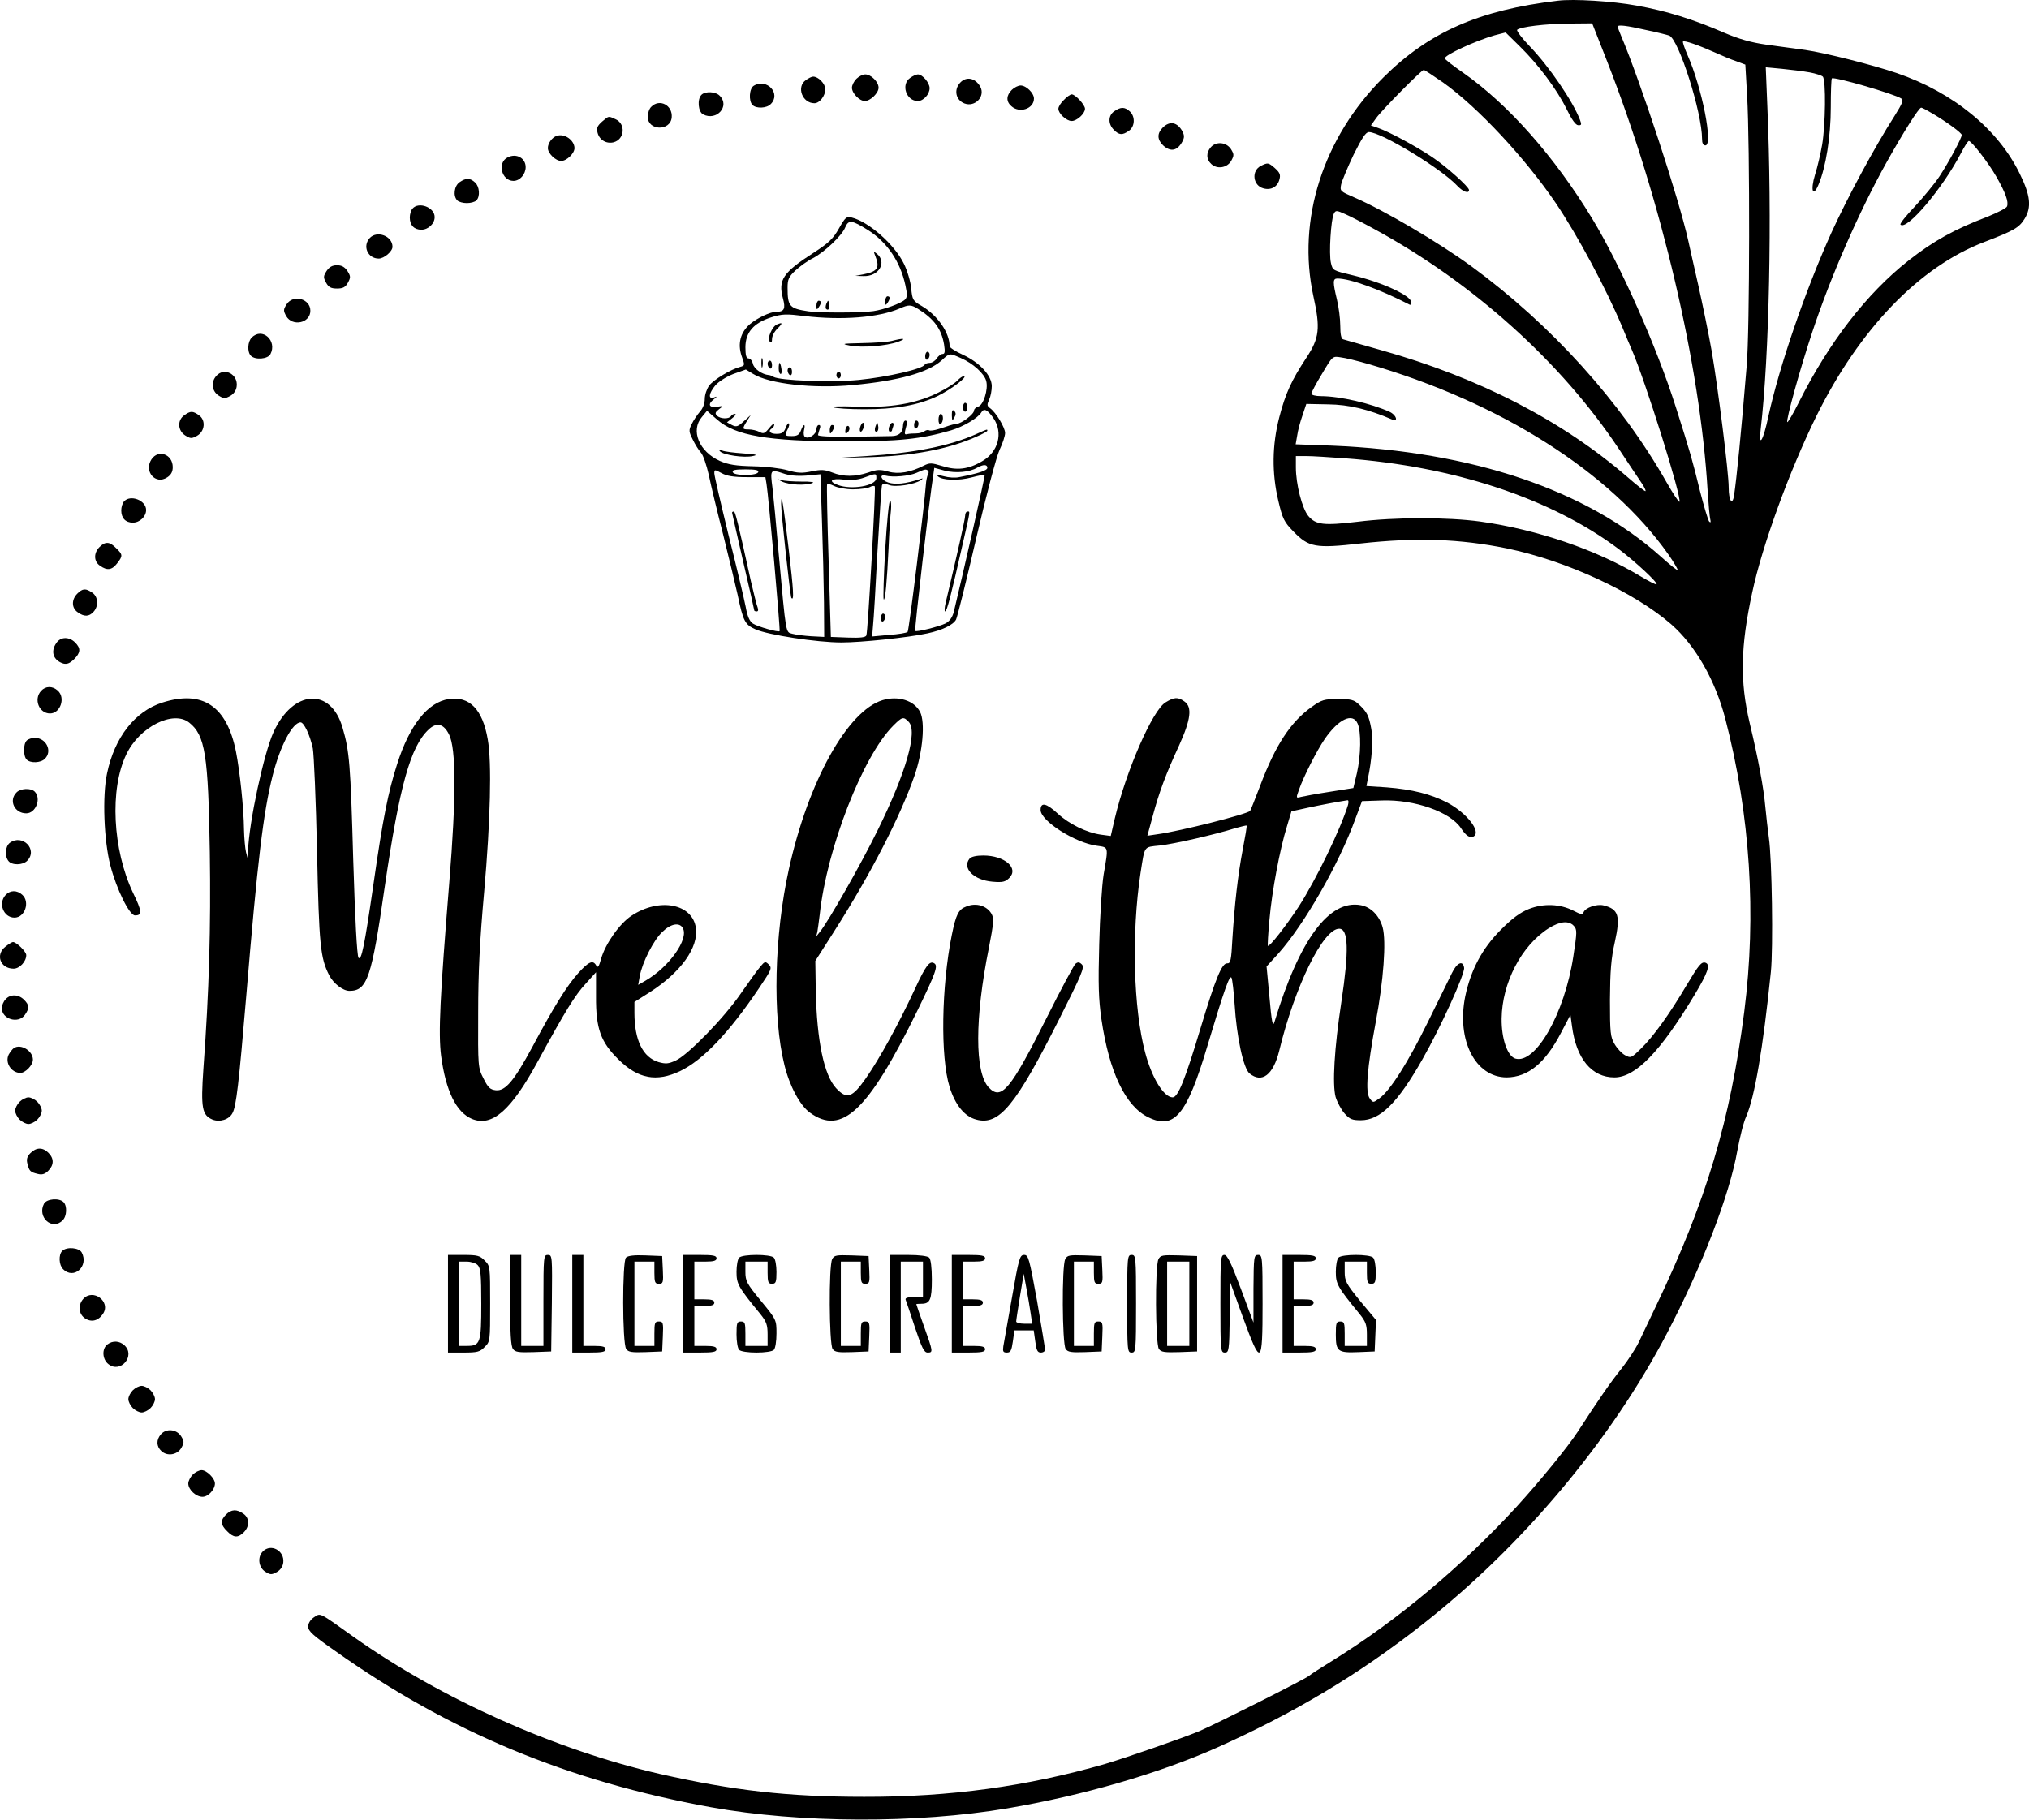 <?xml version="1.0" standalone="no"?>
<!DOCTYPE svg PUBLIC "-//W3C//DTD SVG 20010904//EN"
 "http://www.w3.org/TR/2001/REC-SVG-20010904/DTD/svg10.dtd">
<svg version="1.0" xmlns="http://www.w3.org/2000/svg"
 width="914.133pt" height="819.991pt" viewBox="0 0 914.133 819.991"
 preserveAspectRatio="xMidYMid meet">
<g transform="translate(-106.17,957.518) scale(0.1,-0.1)"
fill="#000000" stroke="none">
<path d="M8080 9572 c-354 -42 -580 -141 -786 -346 -272 -271 -390 -641 -315
-986 32 -144 27 -188 -31 -276 -68 -103 -95 -162 -123 -270 -32 -124 -34 -250
-4 -376 19 -81 26 -95 68 -138 69 -71 98 -77 301 -54 255 28 448 21 660 -22
270 -56 576 -198 742 -343 109 -96 198 -252 243 -426 112 -431 141 -882 85
-1320 -63 -490 -171 -851 -395 -1320 -31 -66 -68 -142 -81 -170 -13 -27 -48
-81 -79 -120 -49 -61 -100 -135 -194 -280 -44 -68 -171 -224 -277 -340 -245
-267 -537 -512 -824 -690 -52 -32 -102 -64 -111 -72 -18 -15 -421 -218 -494
-249 -77 -32 -330 -120 -425 -148 -351 -101 -698 -149 -1085 -148 -344 0 -589
28 -920 103 -473 109 -985 338 -1379 617 -161 115 -149 109 -180 89 -16 -11
-26 -27 -26 -42 0 -20 22 -40 118 -107 518 -368 1054 -590 1697 -707 401 -72
926 -74 1335 -5 341 58 682 157 945 274 347 155 641 331 928 557 447 351 847
828 1098 1308 159 303 283 626 318 825 11 59 28 129 40 154 38 88 75 301 111
651 11 106 5 512 -9 605 -5 36 -12 99 -16 140 -7 81 -32 217 -70 375 -45 189
-42 346 11 590 45 212 168 549 289 795 194 392 463 672 755 784 136 52 158 65
183 105 32 52 27 105 -22 204 -97 200 -300 366 -554 453 -109 37 -322 91 -412
104 -44 6 -123 17 -176 24 -69 10 -122 25 -190 54 -138 60 -259 98 -394 122
-107 20 -285 31 -355 22z m223 -275 c244 -624 419 -1371 452 -1932 4 -60 9
-119 12 -130 3 -13 2 -17 -5 -10 -5 6 -24 69 -42 140 -33 134 -41 165 -108
375 -87 274 -248 637 -377 850 -170 280 -378 515 -582 658 -45 31 -82 60 -82
64 -2 15 140 80 224 104 l50 13 63 -62 c85 -83 169 -196 212 -284 23 -47 41
-72 52 -72 15 -1 16 3 8 24 -32 84 -138 239 -224 329 -37 38 -63 73 -59 77 14
13 125 27 233 28 l105 1 68 -173z m175 143 c49 -10 95 -22 104 -25 43 -17 148
-347 148 -466 0 -19 5 -29 15 -29 36 0 -15 259 -80 406 -14 32 -23 59 -21 62
6 6 69 -16 141 -48 33 -15 78 -34 100 -41 l40 -15 8 -139 c13 -225 12 -1063
-2 -1220 -25 -303 -45 -504 -57 -584 -8 -47 -24 -21 -24 38 0 68 -48 447 -76
611 -14 80 -42 215 -61 300 -19 85 -40 175 -45 200 -41 186 -216 719 -302 922
-9 21 -16 40 -16 43 0 10 40 5 128 -15z m737 -191 c27 -5 54 -14 59 -19 15
-15 12 -220 -3 -307 -7 -40 -21 -101 -32 -135 -22 -72 -9 -105 16 -44 33 78
55 217 55 347 0 69 2 128 5 131 9 9 282 -70 313 -91 11 -6 4 -23 -30 -77 -91
-142 -213 -369 -285 -527 -118 -261 -235 -603 -284 -827 -23 -110 -45 -147
-35 -60 39 332 52 957 30 1459 l-7 173 74 -7 c41 -4 96 -11 124 -16z m-1651
-46 c157 -112 369 -340 507 -543 98 -145 227 -386 298 -555 18 -44 37 -89 42
-100 61 -138 230 -677 217 -691 -3 -2 -29 37 -58 88 -206 363 -520 710 -879
973 -148 108 -394 253 -529 311 -62 27 -64 28 -58 58 4 17 29 77 56 134 38 76
55 102 69 102 56 0 330 -167 400 -244 24 -25 51 -35 51 -17 0 14 -101 105
-167 149 -70 47 -192 113 -241 130 l-34 12 23 32 c24 35 205 218 215 218 4 0
43 -26 88 -57z m2207 -141 c65 -39 129 -86 129 -95 0 -14 -58 -122 -100 -186
-23 -35 -74 -96 -112 -137 -39 -41 -68 -77 -64 -81 28 -28 189 162 272 321 16
31 32 56 36 56 12 0 88 -98 124 -161 41 -72 56 -113 48 -134 -3 -8 -43 -28
-87 -46 -150 -57 -245 -110 -357 -198 -188 -148 -359 -369 -495 -641 -25 -50
-49 -90 -51 -87 -7 7 58 242 113 407 83 250 209 539 335 765 75 134 145 245
155 245 5 0 29 -13 54 -28z m-2516 -520 c443 -241 841 -599 1101 -991 42 -64
88 -132 100 -150 13 -19 22 -37 19 -39 -2 -2 -37 25 -77 60 -296 257 -672 451
-1113 575 -88 25 -166 47 -172 49 -9 2 -13 24 -13 61 0 32 -7 85 -15 118 -19
79 -19 95 2 95 57 0 188 -47 326 -118 4 -2 7 3 7 11 0 30 -134 91 -265 122
-88 21 -89 21 -97 55 -10 41 0 197 13 222 8 16 12 16 52 -2 23 -10 83 -41 132
-68z m-29 -607 c594 -172 1091 -487 1352 -858 23 -33 42 -65 42 -70 0 -5 -35
23 -77 61 -335 300 -850 473 -1481 499 l-163 6 7 40 c3 22 14 63 24 91 l17 51
99 -2 c93 -1 183 -23 287 -68 30 -13 20 20 -10 34 -83 38 -225 71 -310 71 -24
0 -43 5 -43 11 0 6 21 46 48 90 47 79 47 80 83 74 20 -2 76 -16 125 -30z
m-106 -425 c493 -36 930 -181 1233 -408 78 -59 179 -153 172 -160 -2 -3 -35
14 -72 36 -199 120 -466 211 -723 247 -147 20 -384 20 -552 -1 -153 -18 -188
-14 -222 26 -28 34 -56 143 -56 219 l0 51 48 0 c26 0 103 -5 172 -10z"/>
<path d="M4920 9220 c-11 -11 -20 -29 -20 -40 0 -25 34 -60 58 -60 25 0 62 36
62 60 0 26 -34 60 -60 60 -11 0 -29 -9 -40 -20z"/>
<path d="M5162 9224 c-42 -29 -18 -104 35 -104 25 0 53 30 53 58 0 24 -32 62
-53 62 -7 0 -23 -7 -35 -16z"/>
<path d="M4692 9214 c-43 -30 -16 -104 39 -104 23 0 49 33 49 63 0 25 -31 57
-55 57 -6 0 -21 -7 -33 -16z"/>
<path d="M5387 9202 c-29 -32 -19 -78 20 -93 47 -18 94 31 72 74 -22 41 -64
50 -92 19z"/>
<path d="M4458 9189 c-21 -12 -24 -69 -6 -87 17 -17 64 -15 82 4 48 47 -17
118 -76 83z"/>
<path d="M5620 9170 c-25 -25 -26 -52 -2 -73 37 -34 102 -12 102 34 0 25 -35
59 -60 59 -11 0 -29 -9 -40 -20z"/>
<path d="M4222 9148 c-20 -20 -15 -76 7 -88 61 -32 123 37 75 84 -18 19 -65
21 -82 4z"/>
<path d="M5855 9125 c-14 -13 -25 -31 -25 -40 0 -21 36 -55 60 -55 24 0 60 34
60 55 0 18 -44 65 -60 65 -6 0 -22 -11 -35 -25z"/>
<path d="M3996 9094 c-9 -8 -16 -29 -16 -45 0 -63 102 -66 108 -3 5 55 -55 86
-92 48z"/>
<path d="M6082 9074 c-28 -19 -29 -57 -2 -84 24 -24 38 -25 68 -4 27 19 29 64
4 87 -23 21 -41 21 -70 1z"/>
<path d="M3774 9027 c-21 -19 -26 -29 -20 -50 8 -32 39 -51 72 -43 50 13 56
83 9 104 -33 15 -29 16 -61 -11z"/>
<path d="M6300 9000 c-26 -26 -25 -54 2 -80 34 -31 64 -25 87 18 9 17 9 27 0
45 -23 42 -57 49 -89 17z"/>
<path d="M3570 8963 c-21 -7 -40 -33 -40 -55 0 -24 35 -58 60 -58 25 0 60 34
60 58 -1 36 -45 67 -80 55z"/>
<path d="M6517 8912 c-22 -25 -21 -55 2 -76 27 -25 72 -17 90 15 13 24 13 29
-2 53 -21 31 -66 35 -90 8z"/>
<path d="M3349 8866 c-48 -23 -28 -106 26 -106 29 0 55 30 55 62 0 41 -42 64
-81 44z"/>
<path d="M6743 8828 c-45 -22 -37 -90 12 -102 34 -9 63 8 71 41 6 21 1 31 -20
50 -30 26 -32 26 -63 11z"/>
<path d="M3132 8754 c-24 -17 -30 -62 -10 -82 7 -7 26 -12 43 -12 17 0 36 5
43 12 18 18 14 63 -6 81 -23 21 -41 21 -70 1z"/>
<path d="M2920 8635 c-7 -8 -12 -26 -12 -40 0 -34 19 -55 52 -55 31 0 60 27
60 57 0 44 -72 71 -100 38z"/>
<path d="M4841 8545 c-26 -46 -46 -65 -114 -109 -138 -89 -160 -122 -138 -205
13 -47 6 -61 -30 -61 -27 0 -84 -27 -118 -55 -43 -37 -57 -88 -38 -144 15 -42
15 -43 -6 -49 -43 -11 -120 -58 -140 -84 -11 -15 -20 -42 -20 -60 0 -20 -8
-43 -22 -58 -12 -14 -29 -39 -37 -56 -14 -28 -13 -34 5 -70 10 -21 27 -48 37
-59 10 -11 25 -56 35 -100 9 -44 38 -165 65 -270 26 -104 55 -226 65 -270 25
-120 33 -135 81 -156 56 -25 277 -59 387 -59 88 0 301 22 387 41 66 14 116 38
129 62 6 12 47 177 91 367 45 194 91 368 105 398 14 29 25 63 25 76 0 24 -41
93 -68 112 -14 10 -14 16 -4 38 7 15 12 42 12 61 0 48 -55 107 -131 142 -33
15 -59 32 -59 38 0 61 -54 139 -125 181 -40 23 -43 27 -48 80 -3 31 -18 81
-33 111 -42 86 -158 189 -235 208 -24 6 -29 1 -58 -50z m132 -7 c86 -55 145
-142 168 -249 9 -41 8 -54 -2 -64 -20 -18 -95 -45 -143 -52 -55 -8 -241 -8
-291 -1 -87 13 -95 22 -95 107 0 37 5 49 36 78 20 18 54 43 77 54 52 27 132
102 147 140 15 35 29 33 103 -13z m225 -355 c72 -45 105 -90 117 -160 5 -33 4
-43 -7 -43 -7 0 -19 -9 -26 -20 -7 -11 -21 -20 -31 -20 -11 0 -21 -4 -23 -8
-8 -19 -167 -56 -298 -69 -125 -12 -355 -3 -384 14 -6 4 -15 8 -21 8 -30 3
-65 27 -71 50 -3 14 -12 25 -20 25 -10 0 -14 14 -14 50 0 67 37 110 116 135
50 16 68 16 150 6 169 -20 334 -7 429 34 41 18 51 18 83 -2z m194 -222 c53
-23 105 -70 113 -103 10 -38 -13 -109 -36 -115 -10 -3 -19 -11 -19 -18 0 -16
-55 -58 -79 -60 -9 -1 -23 -4 -31 -7 -8 -3 -30 -10 -49 -16 -19 -6 -38 -9 -43
-6 -5 3 -14 1 -21 -4 -7 -5 -23 -10 -37 -10 -14 0 -32 -1 -40 -3 -15 -4 -15 0
-3 44 3 9 0 17 -6 17 -6 0 -11 -11 -11 -24 0 -29 -19 -46 -51 -46 -13 0 -94
-2 -179 -3 -99 -1 -154 2 -153 8 1 6 5 18 8 28 4 10 3 17 -4 17 -6 0 -11 -9
-11 -20 0 -21 -34 -45 -51 -34 -6 3 -8 17 -5 30 8 32 -2 31 -14 -1 -7 -19 -17
-25 -40 -25 -33 0 -35 2 -19 32 6 11 8 22 5 25 -3 3 -10 -6 -15 -21 -8 -20
-17 -26 -41 -26 -29 0 -40 13 -20 25 6 3 10 12 10 18 0 7 -10 -1 -23 -17 -20
-25 -26 -27 -44 -17 -12 6 -33 11 -47 11 -31 0 -31 2 -9 38 l17 27 -31 -28
c-27 -25 -34 -27 -54 -17 l-22 12 24 19 c13 10 19 19 12 19 -6 0 -15 -4 -18
-10 -9 -14 -48 -13 -63 2 -10 10 -8 16 9 29 21 16 21 16 -10 11 -35 -5 -42 12
-13 34 16 13 16 14 0 8 -27 -9 -23 19 7 55 15 17 50 39 81 51 l56 20 33 -20
c73 -45 272 -67 450 -50 204 19 338 56 399 111 37 34 34 34 88 10z m146 -271
c44 -65 22 -151 -51 -193 -62 -37 -114 -43 -180 -22 -49 15 -57 15 -83 2 -59
-30 -114 -40 -160 -27 -36 10 -51 10 -90 -4 -60 -20 -113 -20 -163 0 -33 13
-49 14 -93 5 -43 -9 -63 -8 -108 5 -32 9 -97 17 -155 18 -79 2 -111 7 -150 24
-94 42 -133 138 -81 198 l23 28 46 -40 c82 -72 226 -97 572 -98 245 0 345 10
482 50 54 16 122 56 136 81 12 20 28 12 55 -27z m-28 -223 c0 -12 -39 -25
-127 -42 -17 -4 -48 -2 -69 4 -27 7 -34 7 -27 0 19 -19 95 -21 153 -5 30 8 57
13 58 11 3 -3 -100 -456 -139 -617 -7 -26 -19 -42 -37 -52 -31 -15 -131 -40
-137 -34 -4 4 65 601 81 699 l5 36 48 -13 c49 -12 111 -7 146 14 27 15 45 15
45 -1z m-1083 -42 l83 0 5 -30 c9 -51 63 -660 59 -664 -6 -6 -98 20 -120 34
-15 10 -25 32 -33 77 -7 35 -41 180 -77 322 -35 143 -64 268 -64 278 0 18 1
18 33 1 23 -13 54 -18 114 -18z m51 23 c-3 -8 -24 -13 -58 -13 -34 0 -55 5
-57 13 -4 9 12 12 57 12 45 0 61 -3 58 -12z m217 -16 l63 6 7 -212 c4 -116 8
-281 9 -366 l1 -155 -58 3 c-32 2 -70 7 -85 11 -31 9 -28 -13 -62 361 -11 129
-24 262 -28 296 -11 83 -9 85 45 67 30 -11 65 -14 108 -11z m548 22 c4 -4 3
-12 -1 -18 -3 -6 -8 -27 -9 -46 -6 -87 -76 -656 -82 -662 -4 -5 -41 -11 -84
-14 l-76 -7 4 49 c3 27 12 177 20 334 9 157 18 291 20 297 3 10 11 10 31 3 29
-12 116 2 144 21 12 9 11 10 -4 5 -64 -21 -111 -26 -143 -15 -32 10 -42 38
-12 31 33 -9 107 -2 139 12 40 18 44 18 53 10z m-233 -33 c0 -35 -112 -55
-174 -31 -45 17 -30 31 27 24 34 -4 65 -1 92 9 54 20 55 20 55 -2z m-105 -51
c31 0 65 5 75 10 10 6 21 7 23 3 5 -10 -31 -653 -38 -671 -3 -9 -26 -12 -82
-10 l-78 3 -10 340 c-6 187 -9 343 -7 347 2 5 16 1 32 -7 16 -8 54 -15 85 -15z"/>
<path d="M5004 8425 c23 -56 13 -73 -52 -86 l-37 -7 38 -1 c69 -2 106 63 59
101 -14 11 -15 10 -8 -7z"/>
<path d="M5050 8218 c0 -19 2 -20 10 -8 13 19 13 30 0 30 -5 0 -10 -10 -10
-22z"/>
<path d="M4740 8198 c0 -19 2 -20 10 -8 13 19 13 30 0 30 -5 0 -10 -10 -10
-22z"/>
<path d="M4785 8207 c-4 -10 -5 -21 -1 -24 10 -10 18 4 13 24 -4 17 -4 17 -12
0z"/>
<path d="M4562 8113 c-21 -8 -45 -64 -33 -76 8 -8 11 -5 11 11 0 13 11 34 25
47 24 24 23 29 -3 18z"/>
<path d="M5080 8039 c-19 -5 -80 -9 -135 -10 -88 -2 -95 -3 -55 -11 54 -11
166 -2 218 17 41 15 25 18 -28 4z"/>
<path d="M5230 7969 c0 -11 5 -17 10 -14 6 3 10 13 10 21 0 8 -4 14 -10 14 -5
0 -10 -9 -10 -21z"/>
<path d="M4492 7940 c0 -19 2 -27 5 -17 2 9 2 25 0 35 -3 9 -5 1 -5 -18z"/>
<path d="M4520 7936 c0 -8 5 -18 10 -21 6 -3 10 3 10 14 0 12 -4 21 -10 21 -5
0 -10 -6 -10 -14z"/>
<path d="M4570 7915 c0 -14 4 -25 9 -25 4 0 6 11 3 25 -2 14 -6 25 -8 25 -2 0
-4 -11 -4 -25z"/>
<path d="M4610 7906 c0 -8 5 -18 10 -21 6 -3 10 3 10 14 0 12 -4 21 -10 21 -5
0 -10 -6 -10 -14z"/>
<path d="M4830 7885 c0 -8 5 -15 10 -15 6 0 10 7 10 15 0 8 -4 15 -10 15 -5 0
-10 -7 -10 -15z"/>
<path d="M5375 7860 c-11 -12 -51 -37 -90 -56 -98 -48 -215 -68 -370 -61 -66
2 -111 1 -100 -3 11 -5 73 -9 138 -9 138 -1 246 18 332 59 60 29 140 89 119
90 -6 0 -19 -9 -29 -20z"/>
<path d="M5400 7740 c0 -11 5 -20 10 -20 6 0 10 9 10 20 0 11 -4 20 -10 20 -5
0 -10 -9 -10 -20z"/>
<path d="M5350 7705 c1 -26 2 -28 11 -12 8 14 8 22 0 30 -8 8 -11 3 -11 -18z"/>
<path d="M5290 7684 c0 -14 4 -23 10 -19 6 3 10 15 10 26 0 10 -4 19 -10 19
-5 0 -10 -12 -10 -26z"/>
<path d="M5180 7659 c0 -11 5 -17 10 -14 6 3 10 13 10 21 0 8 -4 14 -10 14 -5
0 -10 -9 -10 -21z"/>
<path d="M4937 7650 c-3 -11 -2 -20 3 -20 4 0 10 9 13 20 3 11 2 20 -3 20 -4
0 -10 -9 -13 -20z"/>
<path d="M5007 7656 c-4 -10 -5 -21 -2 -24 9 -9 17 6 13 25 -3 17 -4 17 -11
-1z"/>
<path d="M5067 7650 c-3 -11 -1 -20 4 -20 5 0 9 2 9 4 0 2 3 11 6 20 3 9 2 16
-4 16 -5 0 -12 -9 -15 -20z"/>
<path d="M4800 7638 c0 -19 2 -20 10 -8 13 19 13 30 0 30 -5 0 -10 -10 -10
-22z"/>
<path d="M4877 7654 c-4 -4 -7 -14 -7 -23 0 -11 3 -12 11 -4 6 6 10 16 7 23
-2 6 -7 8 -11 4z"/>
<path d="M5462 7620 c-119 -54 -280 -86 -497 -100 l-140 -9 150 4 c194 5 356
35 483 91 28 12 52 25 52 28 0 8 1 8 -48 -14z"/>
<path d="M4306 7541 c15 -16 108 -30 147 -21 25 5 17 8 -43 12 -41 3 -84 8
-95 13 -15 6 -17 5 -9 -4z"/>
<path d="M5410 7251 c0 -15 -36 -175 -88 -393 -5 -21 -6 -38 -2 -38 8 0 26 70
80 308 35 153 33 142 20 142 -5 0 -10 -8 -10 -19z"/>
<path d="M4360 7265 c0 -3 23 -102 50 -221 28 -119 50 -218 50 -220 0 -2 5 -4
11 -4 7 0 8 7 4 18 -4 9 -17 62 -30 117 -61 278 -71 315 -77 315 -5 0 -8 -2
-8 -5z"/>
<path d="M4585 7405 c32 -15 107 -19 138 -6 10 3 -12 7 -50 6 -37 0 -79 3 -93
7 -19 6 -18 4 5 -7z"/>
<path d="M4581 7305 c-1 -33 41 -417 46 -424 13 -17 10 33 -12 220 -26 217
-33 258 -34 204z"/>
<path d="M5050 7100 c-7 -122 -10 -223 -7 -226 7 -7 15 82 22 231 3 72 8 149
11 173 2 23 0 42 -4 42 -5 0 -15 -99 -22 -220z"/>
<path d="M5030 6789 c0 -11 5 -17 10 -14 6 3 10 13 10 21 0 8 -4 14 -10 14 -5
0 -10 -9 -10 -21z"/>
<path d="M2727 8502 c-33 -37 -8 -92 41 -92 24 0 62 32 62 53 0 49 -70 75
-103 39z"/>
<path d="M2533 8354 c-15 -24 -15 -29 -2 -53 11 -20 22 -26 49 -26 27 0 38 6
49 26 13 24 13 29 -2 53 -12 18 -26 26 -47 26 -21 0 -35 -8 -47 -26z"/>
<path d="M2353 8204 c-15 -24 -15 -29 -2 -53 28 -49 109 -32 109 24 0 54 -77
75 -107 29z"/>
<path d="M2196 8054 c-19 -18 -21 -65 -4 -82 20 -20 76 -15 88 7 32 61 -37
123 -84 75z"/>
<path d="M2037 7882 c-26 -28 -21 -69 9 -89 24 -15 29 -15 53 -2 16 9 27 25
29 43 7 55 -56 87 -91 48z"/>
<path d="M1892 7704 c-32 -22 -30 -69 4 -91 24 -15 29 -15 53 -2 36 20 41 71
9 93 -28 20 -38 20 -66 0z"/>
<path d="M1744 7505 c-35 -54 18 -116 71 -81 17 11 25 25 25 46 0 58 -65 82
-96 35z"/>
<path d="M1620 7315 c-7 -8 -12 -26 -12 -40 0 -34 19 -55 52 -55 31 0 60 27
60 57 0 44 -72 71 -100 38z"/>
<path d="M1510 7110 c-27 -27 -26 -65 2 -84 32 -23 54 -20 77 10 27 34 26 40
-4 69 -29 30 -49 31 -75 5z"/>
<path d="M1410 6900 c-27 -27 -26 -65 2 -84 29 -21 51 -20 71 2 24 26 21 68
-5 86 -30 21 -44 20 -68 -4z"/>
<path d="M1316 6678 c-28 -39 -14 -79 31 -93 17 -4 29 1 48 19 30 30 32 49 5
76 -27 27 -65 26 -84 -2z"/>
<path d="M1247 6462 c-35 -38 -9 -102 40 -102 47 0 71 71 35 103 -24 22 -55
21 -75 -1z"/>
<path d="M1793 6409 c-123 -39 -215 -156 -249 -319 -22 -102 -14 -304 15 -415
28 -108 86 -225 111 -225 33 0 32 18 -9 102 -92 194 -106 468 -30 624 59 124
211 200 283 143 72 -57 86 -145 93 -585 5 -337 -3 -623 -29 -976 -12 -176 -6
-208 41 -228 33 -13 75 0 90 29 17 30 29 134 62 526 51 613 77 829 119 995 34
135 90 240 126 240 15 0 42 -56 55 -117 5 -26 14 -235 19 -463 9 -425 15 -482
55 -560 19 -37 62 -70 91 -70 80 0 100 57 159 469 67 456 116 632 198 709 36
34 68 26 92 -23 32 -64 32 -284 1 -665 -42 -517 -50 -681 -37 -783 21 -158 68
-254 139 -284 90 -37 176 37 296 258 126 231 168 299 217 352 l46 51 0 -110
c-1 -144 21 -205 102 -284 87 -86 170 -102 276 -52 103 49 222 174 357 375 56
83 59 90 43 106 -15 15 -18 14 -38 -10 -12 -14 -51 -68 -87 -120 -76 -111
-239 -278 -294 -303 -33 -15 -45 -16 -77 -7 -71 21 -109 99 -109 222 l0 49 71
45 c138 89 218 200 206 288 -15 110 -165 139 -291 55 -53 -35 -117 -126 -136
-193 -10 -36 -15 -43 -22 -31 -15 27 -34 18 -82 -35 -50 -56 -109 -150 -206
-332 -82 -152 -121 -199 -164 -195 -26 3 -35 11 -56 53 -25 49 -25 53 -24 295
0 181 7 324 27 547 28 318 35 582 16 687 -23 134 -82 195 -175 181 -95 -14
-177 -117 -233 -293 -41 -128 -64 -244 -106 -536 -42 -290 -55 -350 -68 -337
-7 7 -16 182 -24 443 -12 429 -17 489 -48 594 -53 183 -223 172 -311 -20 -44
-97 -110 -404 -115 -536 l-1 -35 -8 30 c-4 17 -8 62 -9 101 -1 99 -19 264 -36
351 -41 207 -151 280 -332 222z m2345 -1016 c28 -49 -61 -175 -168 -237 l-33
-19 7 39 c11 62 63 164 102 200 38 37 77 44 92 17z"/>
<path d="M5038 6420 c-158 -48 -335 -366 -422 -761 -66 -298 -75 -665 -20
-884 23 -94 70 -182 115 -214 143 -104 262 8 481 454 86 176 97 208 79 219
-21 14 -39 -11 -88 -117 -72 -155 -158 -312 -221 -402 -61 -87 -85 -95 -133
-44 -55 59 -87 214 -92 439 l-2 135 86 135 c164 257 297 516 361 700 37 107
49 240 25 287 -27 52 -99 74 -169 53z m117 -97 c43 -42 -11 -229 -139 -489
-76 -155 -222 -411 -261 -459 l-16 -20 5 20 c2 11 7 47 11 80 32 297 194 713
331 850 40 40 46 42 69 18z"/>
<path d="M6313 6410 c-59 -35 -178 -309 -229 -524 l-18 -78 -45 6 c-63 9 -142
47 -194 95 -51 47 -77 53 -77 16 0 -49 155 -148 253 -161 54 -8 53 -1 31 -129
-8 -49 -17 -191 -20 -315 -5 -182 -3 -247 10 -338 35 -239 109 -393 212 -442
116 -57 173 12 264 317 79 264 102 327 110 312 4 -8 10 -61 14 -119 9 -148 40
-290 67 -312 56 -46 107 -7 134 102 70 290 198 550 270 550 42 0 45 -97 10
-330 -32 -210 -41 -371 -26 -428 7 -23 25 -57 40 -74 24 -27 35 -31 74 -31 87
0 166 78 278 276 81 142 191 384 187 411 -5 35 -32 24 -55 -24 -12 -25 -61
-124 -108 -220 -89 -181 -169 -308 -218 -344 -29 -21 -29 -21 -44 -1 -21 28
-12 135 27 345 35 186 48 363 31 426 -14 52 -53 92 -98 100 -143 27 -277 -155
-389 -525 -8 -27 -13 -5 -24 122 l-12 127 52 57 c118 132 275 406 348 608 l30
80 90 3 c148 5 308 -52 356 -125 22 -34 42 -47 57 -37 35 21 -30 105 -118 152
-75 39 -159 60 -273 69 l-92 6 6 31 c19 88 25 180 16 226 -11 61 -20 77 -55
110 -23 22 -36 25 -95 25 -62 0 -73 -3 -118 -35 -95 -67 -164 -172 -233 -356
-23 -60 -43 -111 -45 -113 -14 -15 -314 -91 -416 -105 l-47 -7 24 88 c29 108
58 187 119 319 53 117 60 173 24 198 -29 21 -46 20 -85 -4z m865 -95 c17 -36
15 -144 -3 -224 l-16 -67 -107 -17 c-59 -9 -117 -20 -129 -23 -23 -6 -23 -6
-8 35 20 57 80 175 115 226 62 90 126 120 148 70z m-43 -367 c-33 -108 -144
-337 -222 -458 -57 -87 -133 -184 -139 -177 -2 2 1 55 7 118 11 127 47 319 79
421 l20 67 73 16 c60 13 135 27 180 34 5 0 5 -9 2 -21z m-474 -199 c-23 -121
-37 -249 -47 -405 -5 -95 -8 -111 -23 -110 -24 2 -52 -65 -121 -294 -69 -230
-101 -310 -125 -310 -40 0 -94 88 -124 202 -53 198 -62 537 -21 808 20 127 13
117 87 125 64 7 248 49 343 79 25 7 46 12 48 11 2 -2 -6 -49 -17 -106z"/>
<path d="M1182 6238 c-16 -16 -16 -70 0 -86 17 -17 64 -15 82 4 35 34 6 94
-45 94 -14 0 -30 -5 -37 -12z"/>
<path d="M1136 6004 c-36 -36 -9 -94 44 -94 43 0 69 67 38 98 -17 17 -64 15
-82 -4z"/>
<path d="M1106 5777 c-21 -16 -24 -60 -6 -82 16 -20 64 -19 84 1 50 50 -21
123 -78 81z"/>
<path d="M5430 5706 c-35 -43 19 -97 103 -104 46 -4 58 -1 76 17 44 44 -21
101 -117 101 -31 0 -54 -5 -62 -14z"/>
<path d="M1087 5542 c-35 -38 -9 -102 40 -102 47 0 71 71 35 103 -24 22 -55
21 -75 -1z"/>
<path d="M5415 5490 c-35 -13 -46 -35 -65 -128 -47 -231 -52 -552 -10 -685 25
-81 67 -133 120 -147 103 -28 177 62 372 449 104 207 117 237 104 250 -11 11
-18 12 -29 3 -7 -6 -66 -116 -130 -244 -163 -324 -204 -374 -261 -313 -63 68
-63 311 1 629 21 106 23 132 13 151 -20 38 -70 54 -115 35z"/>
<path d="M7950 5479 c-40 -16 -75 -42 -126 -93 -85 -85 -136 -182 -161 -301
-40 -198 46 -365 187 -365 96 1 173 64 244 200 l43 82 7 -51 c19 -147 89 -231
191 -231 95 0 206 114 360 370 62 103 74 139 50 147 -18 5 -30 -10 -85 -102
-76 -129 -151 -233 -205 -285 -44 -43 -46 -44 -72 -30 -15 8 -36 31 -47 50
-19 32 -21 51 -21 200 1 130 5 185 22 260 26 118 17 148 -50 165 -31 8 -83
-10 -91 -31 -4 -11 -13 -10 -45 7 -60 31 -135 34 -201 8z m203 -77 c14 -16 14
-27 -3 -137 -39 -257 -171 -488 -262 -460 -35 12 -62 89 -61 180 2 161 89 329
212 407 51 32 91 36 114 10z"/>
<path d="M1086 5309 c-46 -36 -23 -99 37 -99 27 0 57 32 57 61 0 16 -44 59
-60 59 -4 0 -19 -9 -34 -21z"/>
<path d="M1087 5072 c-10 -10 -17 -28 -17 -40 0 -50 75 -72 104 -30 21 30 20
44 -4 68 -25 25 -62 26 -83 2z"/>
<path d="M1124 4852 c-6 -4 -16 -17 -23 -29 -18 -36 11 -82 52 -83 23 0 57 35
57 60 0 40 -55 73 -86 52z"/>
<path d="M1150 4610 c-11 -11 -20 -29 -20 -40 0 -11 9 -29 20 -40 11 -11 29
-20 40 -20 11 0 29 9 40 20 11 11 20 29 20 40 0 11 -9 29 -20 40 -11 11 -29
20 -40 20 -11 0 -29 -9 -40 -20z"/>
<path d="M1199 4379 c-15 -15 -19 -28 -14 -47 8 -34 13 -39 47 -47 19 -5 32
-1 47 14 26 26 27 55 1 81 -26 26 -55 25 -81 -1z"/>
<path d="M1260 4151 c-32 -61 37 -123 84 -75 19 18 21 65 4 82 -20 20 -76 15
-88 -7z"/>
<path d="M1342 3938 c-17 -17 -15 -64 4 -82 48 -49 117 13 84 75 -12 22 -68
27 -88 7z"/>
<path d="M3080 3700 l0 -220 70 0 c62 0 74 3 95 25 25 24 25 27 25 195 0 168
0 171 -25 195 -21 22 -33 25 -95 25 l-70 0 0 -220z m134 174 c13 -13 16 -43
16 -174 0 -178 -4 -190 -66 -190 l-34 0 0 190 0 190 34 0 c19 0 42 -7 50 -16z"/>
<path d="M3360 3717 c0 -149 3 -208 13 -221 10 -14 26 -16 92 -14 l80 3 3 218
c2 212 2 217 -18 217 -19 0 -20 -6 -20 -205 l0 -205 -50 0 -50 0 0 205 0 205
-25 0 -25 0 0 -203z"/>
<path d="M3640 3700 l0 -220 75 0 c60 0 75 3 75 15 0 11 -12 15 -50 15 l-50 0
0 205 0 205 -25 0 -25 0 0 -220z"/>
<path d="M3882 3908 c-17 -17 -17 -387 1 -412 10 -14 25 -16 87 -14 l75 3 3
68 c3 62 1 67 -18 67 -18 0 -20 -6 -20 -55 l0 -55 -45 0 -45 0 0 190 0 190 45
0 45 0 0 -50 c0 -44 3 -50 20 -50 19 0 21 5 18 63 l-3 62 -75 3 c-50 2 -79 -1
-88 -10z"/>
<path d="M4140 3700 l0 -220 75 0 c60 0 75 3 75 15 0 11 -12 15 -50 15 l-50 0
0 90 0 90 45 0 c33 0 45 4 45 15 0 11 -12 15 -45 15 l-45 0 0 85 0 85 50 0
c38 0 50 4 50 15 0 12 -15 15 -75 15 l-75 0 0 -220z"/>
<path d="M4392 3908 c-7 -7 -12 -36 -12 -64 0 -55 7 -68 107 -190 28 -35 33
-49 33 -93 l0 -51 -50 0 -50 0 0 55 c0 48 -2 55 -20 55 -18 0 -20 -7 -20 -58
0 -32 5 -63 12 -70 7 -7 40 -12 78 -12 38 0 71 5 78 12 7 7 12 39 12 74 0 61
0 62 -70 147 -64 78 -70 89 -70 131 l0 46 50 0 50 0 0 -50 c0 -43 3 -50 20
-50 17 0 20 7 20 53 0 29 -5 58 -12 65 -16 16 -140 16 -156 0z"/>
<path d="M4811 3901 c-16 -30 -14 -382 2 -405 10 -14 25 -16 87 -14 l75 3 3
68 c3 62 1 67 -18 67 -18 0 -20 -6 -20 -55 l0 -55 -45 0 -45 0 0 190 0 190 45
0 45 0 0 -50 c0 -44 3 -50 20 -50 19 0 21 5 18 63 l-3 62 -77 3 c-68 2 -78 1
-87 -17z"/>
<path d="M5070 3700 l0 -220 25 0 25 0 0 205 0 205 50 0 50 0 0 -80 0 -80 -41
0 c-29 0 -40 -4 -37 -12 3 -7 22 -64 42 -125 31 -92 41 -113 57 -113 25 0 25
3 -16 117 -19 54 -35 99 -35 101 0 1 10 2 23 2 39 0 47 18 47 110 0 54 -5 91
-12 98 -7 7 -44 12 -95 12 l-83 0 0 -220z"/>
<path d="M5350 3700 l0 -220 75 0 c60 0 75 3 75 15 0 11 -12 15 -50 15 l-50 0
0 90 0 90 45 0 c33 0 45 4 45 15 0 11 -12 15 -45 15 l-45 0 0 85 0 85 50 0
c38 0 50 4 50 15 0 12 -15 15 -75 15 l-75 0 0 -220z"/>
<path d="M5621 3728 c-19 -106 -36 -205 -39 -220 -3 -23 -1 -28 16 -28 17 0
21 9 27 50 l7 50 44 0 43 0 7 -50 c5 -40 10 -50 25 -50 11 0 19 6 19 13 0 6
-16 105 -36 220 -35 192 -39 207 -58 207 -20 0 -24 -14 -55 -192z m84 -70 l7
-48 -36 0 c-20 0 -36 5 -36 10 0 6 8 57 17 113 l17 102 12 -65 c7 -36 15 -86
19 -112z"/>
<path d="M5861 3901 c-16 -30 -14 -382 2 -405 10 -14 25 -16 87 -14 l75 3 3
68 c3 62 1 67 -18 67 -18 0 -20 -6 -20 -55 l0 -55 -45 0 -45 0 0 190 0 190 45
0 45 0 0 -50 c0 -44 3 -50 20 -50 19 0 21 5 18 63 l-3 62 -77 3 c-68 2 -78 1
-87 -17z"/>
<path d="M6140 3700 c0 -213 1 -220 20 -220 19 0 20 7 20 220 0 213 -1 220
-20 220 -19 0 -20 -7 -20 -220z"/>
<path d="M6281 3901 c-16 -30 -14 -382 2 -405 10 -14 26 -16 92 -14 l80 3 0
215 0 215 -82 3 c-73 2 -83 1 -92 -17z m139 -201 l0 -190 -50 0 -50 0 0 190 0
190 50 0 50 0 0 -190z"/>
<path d="M6560 3700 c0 -212 1 -220 20 -220 18 0 20 8 22 158 l3 157 56 -155
c82 -224 89 -220 89 59 0 214 -1 221 -20 221 -19 0 -20 -7 -21 -152 l0 -153
-57 153 c-44 117 -61 152 -74 152 -17 0 -18 -16 -18 -220z"/>
<path d="M6840 3700 l0 -220 75 0 c60 0 75 3 75 15 0 11 -12 15 -50 15 l-50 0
0 90 0 90 45 0 c33 0 45 4 45 15 0 11 -12 15 -45 15 l-45 0 0 85 0 85 50 0
c38 0 50 4 50 15 0 12 -15 15 -75 15 l-75 0 0 -220z"/>
<path d="M7092 3908 c-7 -7 -12 -36 -12 -64 0 -55 7 -68 107 -190 28 -35 33
-49 33 -93 l0 -51 -50 0 -50 0 0 55 c0 48 -2 55 -20 55 -18 0 -20 -7 -20 -59
0 -76 9 -83 102 -79 l73 3 3 71 3 71 -71 85 c-64 79 -70 90 -70 132 l0 46 50
0 50 0 0 -50 c0 -43 3 -50 20 -50 17 0 20 7 20 53 0 29 -5 58 -12 65 -16 16
-140 16 -156 0z"/>
<path d="M1437 3722 c-25 -28 -21 -69 8 -88 29 -19 60 -11 81 21 36 55 -45
115 -89 67z"/>
<path d="M1546 3517 c-26 -19 -24 -67 4 -89 55 -44 124 38 72 85 -22 20 -52
22 -76 4z"/>
<path d="M1660 3310 c-11 -11 -20 -29 -20 -40 0 -11 9 -29 20 -40 11 -11 29
-20 40 -20 11 0 29 9 40 20 11 11 20 29 20 40 0 11 -9 29 -20 40 -11 11 -29
20 -40 20 -11 0 -29 -9 -40 -20z"/>
<path d="M1787 3112 c-22 -25 -21 -55 2 -76 27 -25 72 -17 90 15 13 24 13 29
-2 53 -21 31 -66 35 -90 8z"/>
<path d="M1930 2930 c-11 -11 -20 -29 -20 -40 0 -28 35 -60 64 -60 26 0 56 33
56 60 0 23 -37 60 -60 60 -11 0 -29 -9 -40 -20z"/>
<path d="M2080 2750 c-26 -26 -25 -46 5 -75 29 -30 49 -31 75 -5 27 27 26 65
-2 84 -30 21 -54 20 -78 -4z"/>
<path d="M2246 2584 c-25 -25 -20 -71 10 -91 24 -15 29 -15 53 -2 16 9 27 25
29 43 6 53 -55 87 -92 50z"/>
</g>
</svg>
